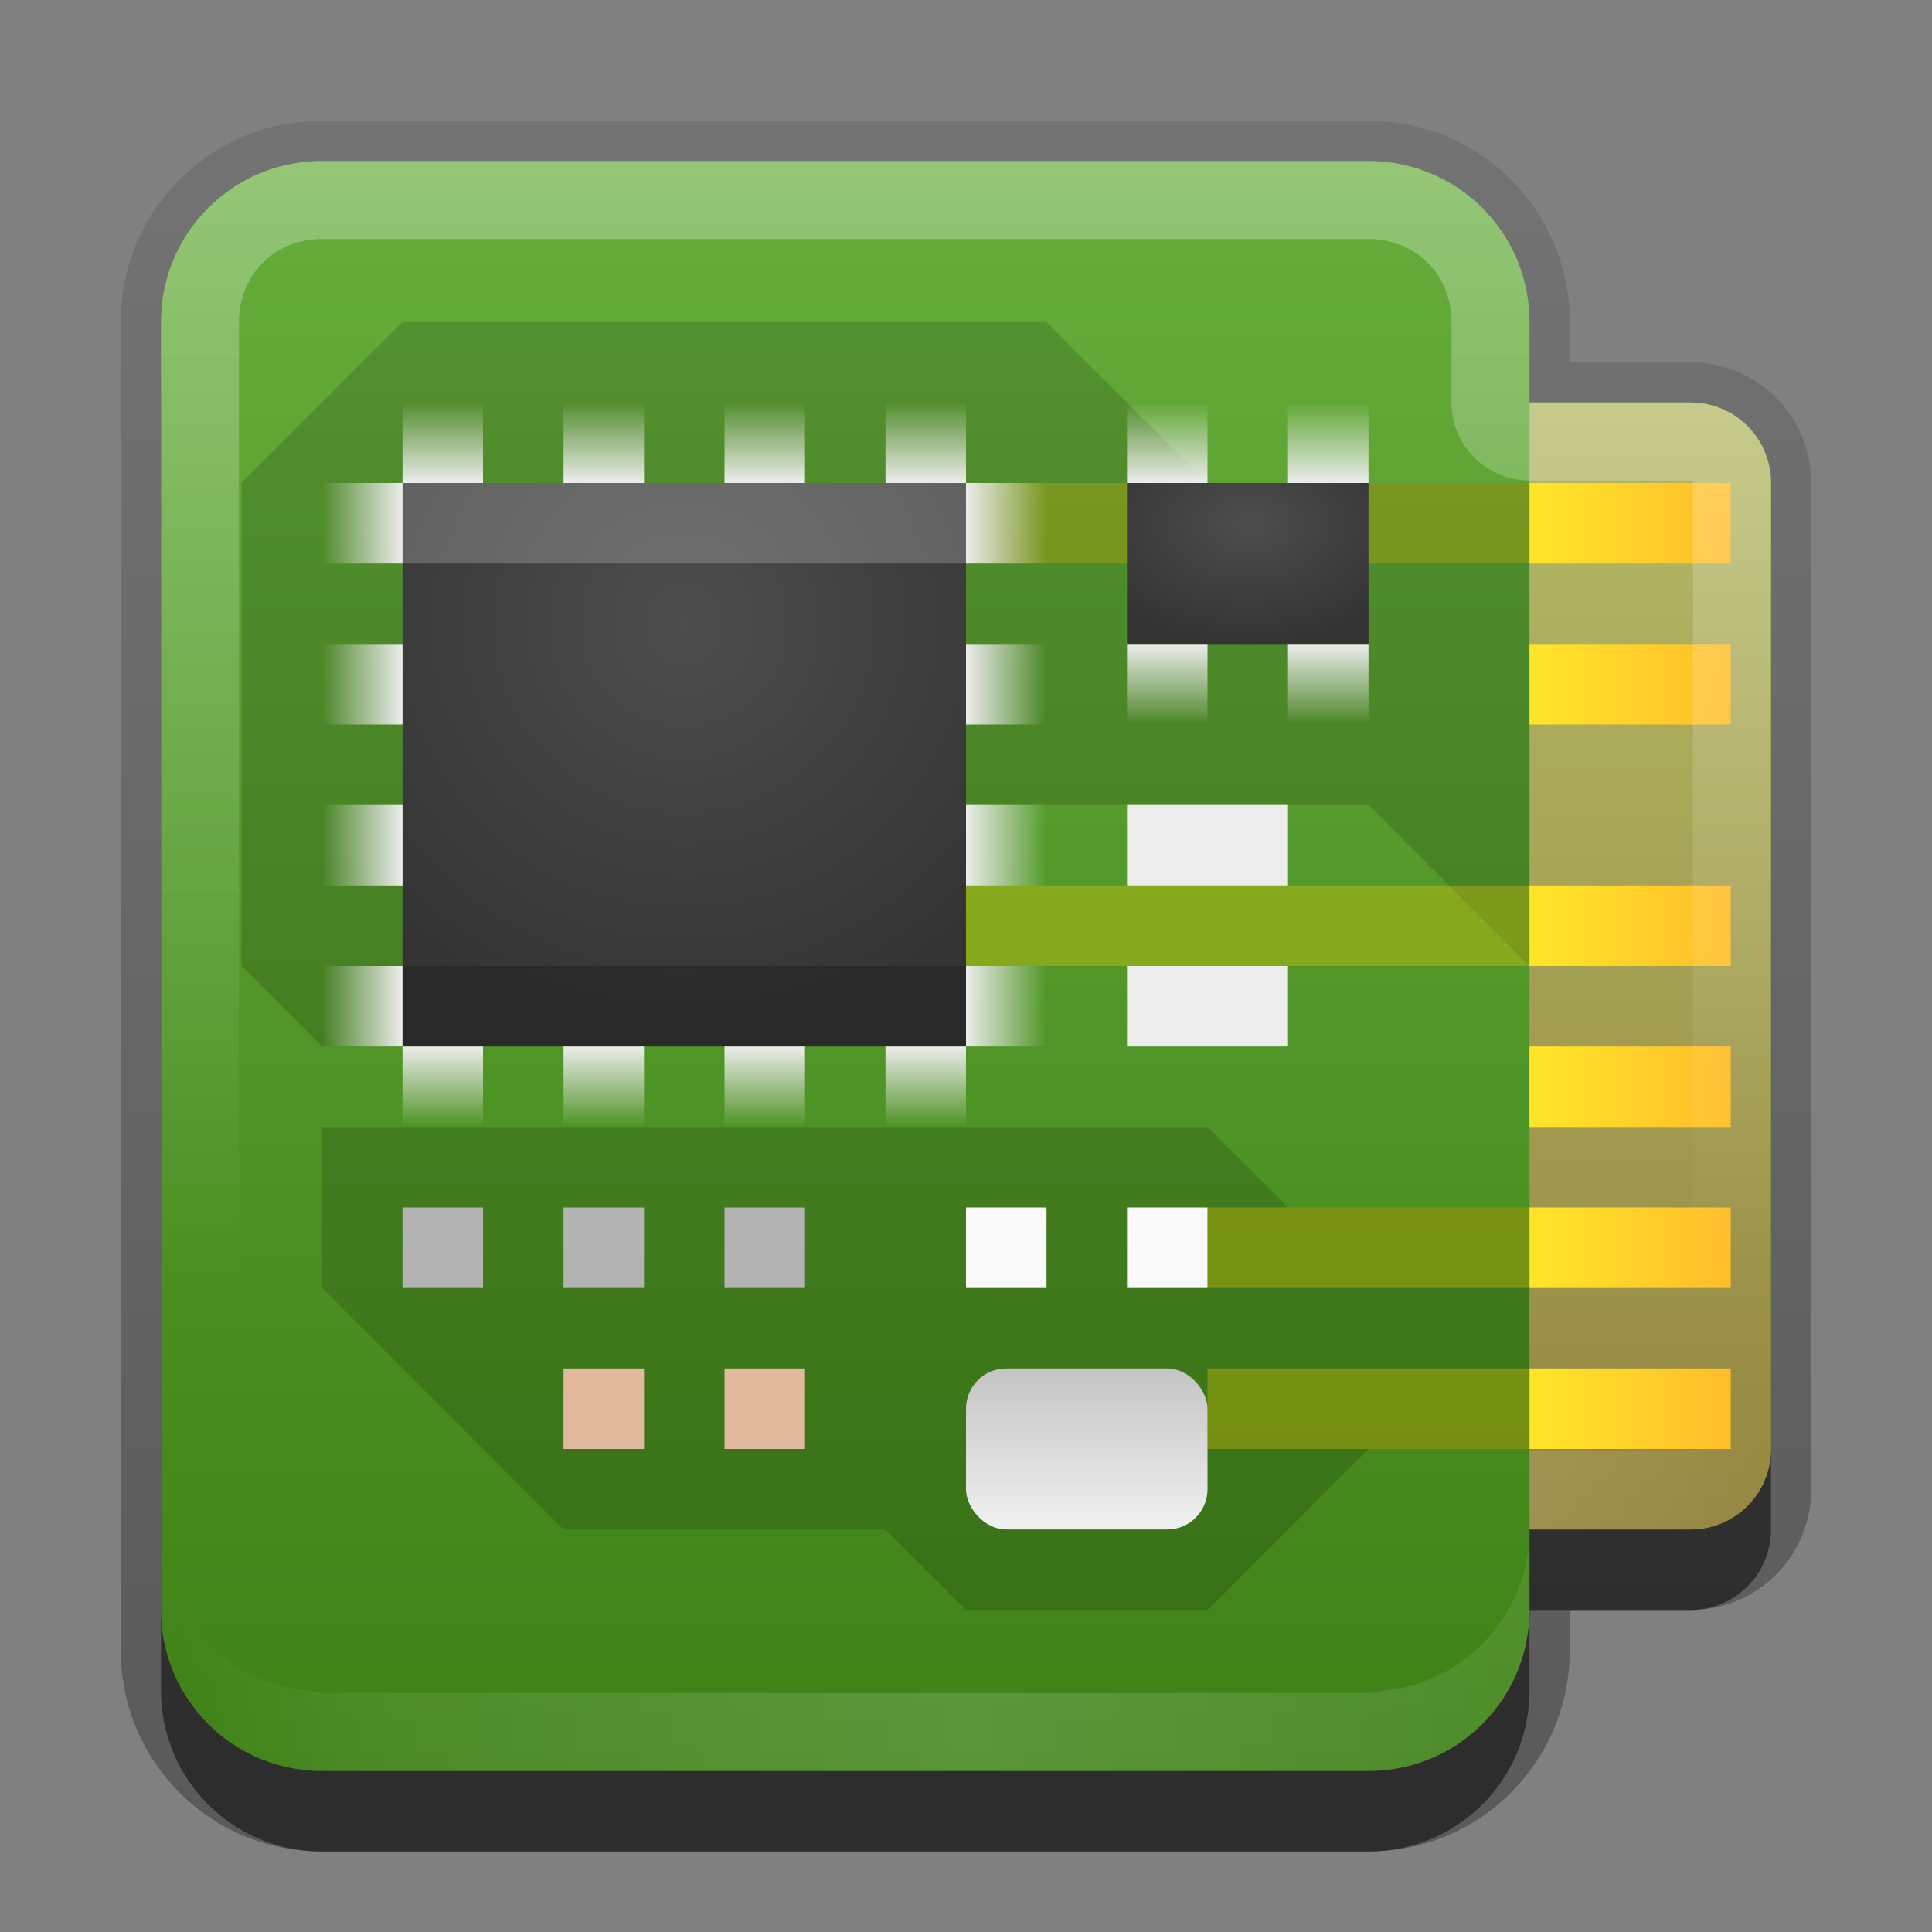 <?xml version="1.0" encoding="UTF-8" standalone="no"?>
<!-- Created with Inkscape (http://www.inkscape.org/) -->

<svg
   xmlns:dc="http://purl.org/dc/elements/1.1/"
   xmlns:cc="http://creativecommons.org/ns#"
   xmlns:rdf="http://www.w3.org/1999/02/22-rdf-syntax-ns#"
   xmlns:svg="http://www.w3.org/2000/svg"
   xmlns="http://www.w3.org/2000/svg"
   xmlns:xlink="http://www.w3.org/1999/xlink"
   xmlns:sodipodi="http://sodipodi.sourceforge.net/DTD/sodipodi-0.dtd"
   xmlns:inkscape="http://www.inkscape.org/namespaces/inkscape"
   width="24"
   height="24"
   id="svg2"
   sodipodi:version="0.32"
   inkscape:version="0.48.0 r9654"
   version="1.0"
   sodipodi:docname="jockey.svg"
   inkscape:output_extension="org.inkscape.output.svg.inkscape"
   style="display:inline">
  <rect width="100%" height="100%" fill="#808080" stroke="none"/>
  <defs
     id="defs4">
    <linearGradient
       inkscape:collect="always"
       id="linearGradient3872">
      <stop
         style="stop-color:#ececec;stop-opacity:1;"
         offset="0"
         id="stop3874" />
      <stop
         style="stop-color:#ececec;stop-opacity:0;"
         offset="1"
         id="stop3876" />
    </linearGradient>
    <linearGradient
       inkscape:collect="always"
       id="linearGradient3327">
      <stop
         style="stop-color:#000000;stop-opacity:1;"
         offset="0"
         id="stop3330" />
      <stop
         style="stop-color:#000000;stop-opacity:0;"
         offset="1"
         id="stop3333" />
    </linearGradient>
    <linearGradient
       inkscape:collect="always"
       xlink:href="#ButtonColor"
       id="linearGradient3181"
       x1="-3.061"
       y1="27.258"
       x2="-3.061"
       y2="7.254"
       gradientUnits="userSpaceOnUse"
       gradientTransform="translate(42.119,-7.258)" />
    <inkscape:perspective
       sodipodi:type="inkscape:persp3d"
       inkscape:vp_x="0 : 11 : 1"
       inkscape:vp_y="0 : 1000 : 0"
       inkscape:vp_z="22 : 11 : 1"
       inkscape:persp3d-origin="11 : 7.3333333 : 1"
       id="perspective2531" />
    <linearGradient
       id="ButtonShadow"
       gradientTransform="scale(0.988,1.012)"
       x1="9.355"
       y1="21.743"
       x2="9.355"
       y2="0.494"
       gradientUnits="userSpaceOnUse">
      <stop
         id="stop3277"
         offset="0"
         style="stop-color:#000000;stop-opacity:0.706;" />
      <stop
         id="stop3279"
         offset="1"
         style="stop-color:#000000;stop-opacity:0.157;" />
    </linearGradient>
    <linearGradient
       inkscape:collect="always"
       id="linearGradient3232">
      <stop
         style="stop-color:#000000;stop-opacity:1;"
         offset="0"
         id="stop3234" />
      <stop
         style="stop-color:#000000;stop-opacity:0;"
         offset="1"
         id="stop3236" />
    </linearGradient>
    <linearGradient
       gradientUnits="userSpaceOnUse"
       y2="-6"
       x2="11"
       y1="14.806"
       x1="11"
       id="linearGradient3221"
       xlink:href="#linearGradient3232"
       inkscape:collect="always" />
    <linearGradient
       id="ButtonColor"
       x1="10.32"
       y1="21"
       x2="10.32"
       y2="0.999"
       gradientUnits="userSpaceOnUse">
      <stop
         style="stop-color:#29669f;stop-opacity:1;"
         offset="0"
         id="stop3189" />
      <stop
         style="stop-color:#88b6e0;stop-opacity:1;"
         offset="1"
         id="stop3191" />
    </linearGradient>
    <linearGradient
       inkscape:collect="always"
       xlink:href="#ButtonShadow"
       id="linearGradient38042"
       gradientUnits="userSpaceOnUse"
       gradientTransform="scale(0.988,1.012)"
       x1="9.355"
       y1="21.743"
       x2="9.355"
       y2="0.494" />
    <filter
       inkscape:collect="always"
       id="filter3194"
       x="-0.18"
       width="1.36"
       y="-0.18"
       height="1.36"
       color-interpolation-filters="sRGB">
      <feGaussianBlur
         inkscape:collect="always"
         stdDeviation="1.2"
         id="feGaussianBlur3196" />
    </filter>
    <clipPath
       clipPathUnits="userSpaceOnUse"
       id="clipPath2849">
      <rect
         ry="2"
         rx="2"
         y="1"
         x="1"
         height="20"
         width="20"
         id="rect2851"
         style="fill:#ffffff;fill-opacity:1;fill-rule:evenodd;stroke:none;display:inline" />
    </clipPath>
    <inkscape:perspective
       id="perspective4772"
       inkscape:persp3d-origin="0.5 : 0.33333333 : 1"
       inkscape:vp_z="1 : 0.5 : 1"
       inkscape:vp_y="0 : 1000 : 0"
       inkscape:vp_x="0 : 0.5 : 1"
       sodipodi:type="inkscape:persp3d" />
    <linearGradient
       inkscape:collect="always"
       xlink:href="#linearGradient3875"
       id="linearGradient3617"
       gradientUnits="userSpaceOnUse"
       x1="48"
       y1="90"
       x2="48"
       y2="5.988" />
    <linearGradient
       id="linearGradient3875">
      <stop
         id="stop3877"
         offset="0"
         style="stop-color:#3e8116;stop-opacity:1;" />
      <stop
         id="stop3879"
         offset="1"
         style="stop-color:#66ae3b;stop-opacity:1;" />
    </linearGradient>
    <inkscape:perspective
       id="perspective4791"
       inkscape:persp3d-origin="0.5 : 0.33333333 : 1"
       inkscape:vp_z="1 : 0.5 : 1"
       inkscape:vp_y="0 : 1000 : 0"
       inkscape:vp_x="0 : 0.5 : 1"
       sodipodi:type="inkscape:persp3d" />
    <linearGradient
       inkscape:collect="always"
       xlink:href="#linearGradient3869"
       id="linearGradient3767"
       gradientUnits="userSpaceOnUse"
       gradientTransform="translate(12,12)"
       x1="48"
       y1="90"
       x2="48"
       y2="5.988" />
    <linearGradient
       id="linearGradient3869">
      <stop
         style="stop-color:#958741;stop-opacity:1;"
         offset="0"
         id="stop3871" />
      <stop
         style="stop-color:#b4ba66;stop-opacity:1;"
         offset="1"
         id="stop3873" />
    </linearGradient>
    <linearGradient
       inkscape:collect="always"
       xlink:href="#linearGradient3875"
       id="linearGradient3672"
       x1="10"
       y1="22"
       x2="10"
       y2="1.975"
       gradientUnits="userSpaceOnUse" />
    <linearGradient
       inkscape:collect="always"
       xlink:href="#linearGradient3869"
       id="linearGradient3686"
       x1="20"
       y1="17"
       x2="20"
       y2="3"
       gradientUnits="userSpaceOnUse" />
    <linearGradient
       inkscape:collect="always"
       xlink:href="#linearGradient3327"
       id="linearGradient3733"
       x1="10"
       y1="23"
       x2="10"
       y2="-9.016"
       gradientUnits="userSpaceOnUse" />
    <inkscape:perspective
       id="perspective4810"
       inkscape:persp3d-origin="0.5 : 0.33333333 : 1"
       inkscape:vp_z="1 : 0.5 : 1"
       inkscape:vp_y="0 : 1000 : 0"
       inkscape:vp_x="0 : 0.5 : 1"
       sodipodi:type="inkscape:persp3d" />
    <linearGradient
       inkscape:collect="always"
       xlink:href="#linearGradient3809"
       id="linearGradient3843"
       gradientUnits="userSpaceOnUse"
       gradientTransform="matrix(1,0,0,0.5,-166,9)"
       x1="78"
       y1="72"
       x2="88"
       y2="72" />
    <linearGradient
       id="linearGradient3809">
      <stop
         style="stop-color:#ffbd2a;stop-opacity:1;"
         offset="0"
         id="stop3811" />
      <stop
         style="stop-color:#ffe62a;stop-opacity:1;"
         offset="1"
         id="stop3813" />
    </linearGradient>
    <linearGradient
       y2="72"
       x2="88"
       y1="72"
       x1="78"
       gradientTransform="matrix(0.25,0,0,0.25,-41,-2.5)"
       gradientUnits="userSpaceOnUse"
       id="linearGradient4819"
       xlink:href="#linearGradient3809"
       inkscape:collect="always" />
    <linearGradient
       inkscape:collect="always"
       xlink:href="#linearGradient3809"
       id="linearGradient3756"
       gradientUnits="userSpaceOnUse"
       gradientTransform="matrix(0.25,0,0,0.25,-41,-4.5)"
       x1="78"
       y1="72"
       x2="88"
       y2="72" />
    <linearGradient
       inkscape:collect="always"
       xlink:href="#linearGradient3809"
       id="linearGradient3760"
       gradientUnits="userSpaceOnUse"
       gradientTransform="matrix(0.25,0,0,0.25,-41,-6.5)"
       x1="78"
       y1="72"
       x2="88"
       y2="72" />
    <linearGradient
       inkscape:collect="always"
       xlink:href="#linearGradient3809"
       id="linearGradient3764"
       gradientUnits="userSpaceOnUse"
       gradientTransform="matrix(0.25,0,0,0.25,-41,-8.5)"
       x1="78"
       y1="72"
       x2="88"
       y2="72" />
    <linearGradient
       inkscape:collect="always"
       xlink:href="#linearGradient3809"
       id="linearGradient3768"
       gradientUnits="userSpaceOnUse"
       gradientTransform="matrix(0.25,0,0,0.25,-41,-11.5)"
       x1="78"
       y1="72"
       x2="88"
       y2="72" />
    <linearGradient
       inkscape:collect="always"
       xlink:href="#linearGradient3809"
       id="linearGradient3772"
       gradientUnits="userSpaceOnUse"
       gradientTransform="matrix(0.25,0,0,0.25,-41,-13.5)"
       x1="78"
       y1="72"
       x2="88"
       y2="72" />
    <inkscape:perspective
       id="perspective4829"
       inkscape:persp3d-origin="0.5 : 0.33333333 : 1"
       inkscape:vp_z="1 : 0.5 : 1"
       inkscape:vp_y="0 : 1000 : 0"
       inkscape:vp_x="0 : 0.5 : 1"
       sodipodi:type="inkscape:persp3d" />
    <radialGradient
       inkscape:collect="always"
       xlink:href="#linearGradient3971"
       id="radialGradient3977"
       cx="32"
       cy="32"
       fx="32"
       fy="32"
       r="16"
       gradientUnits="userSpaceOnUse"
       gradientTransform="matrix(1.5,0,0,1.5,-16,-16)" />
    <linearGradient
       id="linearGradient3971">
      <stop
         style="stop-color:#4d4d4d;stop-opacity:1;"
         offset="0"
         id="stop3973" />
      <stop
         style="stop-color:#333333;stop-opacity:1;"
         offset="1"
         id="stop3975" />
    </linearGradient>
    <radialGradient
       inkscape:collect="always"
       xlink:href="#linearGradient3971"
       id="radialGradient3848"
       gradientUnits="userSpaceOnUse"
       gradientTransform="matrix(0.328,0,0,0.328,-2,-4.75)"
       cx="32"
       cy="32"
       fx="32"
       fy="32"
       r="16" />
    <radialGradient
       inkscape:collect="always"
       xlink:href="#linearGradient3971"
       id="radialGradient3870"
       gradientUnits="userSpaceOnUse"
       gradientTransform="matrix(0.141,0,0,0.094,11,1.5)"
       cx="32"
       cy="32"
       fx="32"
       fy="32"
       r="16" />
    <linearGradient
       inkscape:collect="always"
       xlink:href="#linearGradient3872"
       id="linearGradient3878"
       x1="4"
       y1="4.5"
       x2="5"
       y2="4.5"
       gradientUnits="userSpaceOnUse"
       gradientTransform="translate(-9,0)" />
    <linearGradient
       inkscape:collect="always"
       xlink:href="#linearGradient3872"
       id="linearGradient3882"
       gradientUnits="userSpaceOnUse"
       gradientTransform="translate(-9,2)"
       x1="4"
       y1="4.5"
       x2="5"
       y2="4.5" />
    <linearGradient
       inkscape:collect="always"
       xlink:href="#linearGradient3872"
       id="linearGradient3886"
       gradientUnits="userSpaceOnUse"
       gradientTransform="translate(-9,4)"
       x1="4"
       y1="4.5"
       x2="5"
       y2="4.5" />
    <linearGradient
       inkscape:collect="always"
       xlink:href="#linearGradient3872"
       id="linearGradient3890"
       gradientUnits="userSpaceOnUse"
       gradientTransform="translate(-9,6)"
       x1="4"
       y1="4.5"
       x2="5"
       y2="4.5" />
    <linearGradient
       inkscape:collect="always"
       xlink:href="#linearGradient3872"
       id="linearGradient3908"
       gradientUnits="userSpaceOnUse"
       gradientTransform="translate(-9,0)"
       x1="4"
       y1="4.5"
       x2="5"
       y2="4.5" />
    <linearGradient
       inkscape:collect="always"
       xlink:href="#linearGradient3872"
       id="linearGradient3910"
       gradientUnits="userSpaceOnUse"
       gradientTransform="translate(-9,2)"
       x1="4"
       y1="4.5"
       x2="5"
       y2="4.5" />
    <linearGradient
       inkscape:collect="always"
       xlink:href="#linearGradient3872"
       id="linearGradient3912"
       gradientUnits="userSpaceOnUse"
       gradientTransform="translate(-9,4)"
       x1="4"
       y1="4.5"
       x2="5"
       y2="4.5" />
    <linearGradient
       inkscape:collect="always"
       xlink:href="#linearGradient3872"
       id="linearGradient3914"
       gradientUnits="userSpaceOnUse"
       gradientTransform="translate(-9,6)"
       x1="4"
       y1="4.5"
       x2="5"
       y2="4.5" />
    <linearGradient
       inkscape:collect="always"
       xlink:href="#linearGradient3872"
       id="linearGradient3926"
       gradientUnits="userSpaceOnUse"
       gradientTransform="translate(-9,0)"
       x1="4"
       y1="4.5"
       x2="5"
       y2="4.5" />
    <linearGradient
       inkscape:collect="always"
       xlink:href="#linearGradient3872"
       id="linearGradient3928"
       gradientUnits="userSpaceOnUse"
       gradientTransform="translate(-9,2)"
       x1="4"
       y1="4.5"
       x2="5"
       y2="4.5" />
    <linearGradient
       inkscape:collect="always"
       xlink:href="#linearGradient3872"
       id="linearGradient3930"
       gradientUnits="userSpaceOnUse"
       gradientTransform="translate(-9,4)"
       x1="4"
       y1="4.5"
       x2="5"
       y2="4.5" />
    <linearGradient
       inkscape:collect="always"
       xlink:href="#linearGradient3872"
       id="linearGradient3932"
       gradientUnits="userSpaceOnUse"
       gradientTransform="translate(-9,6)"
       x1="4"
       y1="4.5"
       x2="5"
       y2="4.5" />
    <linearGradient
       inkscape:collect="always"
       xlink:href="#linearGradient3872"
       id="linearGradient3944"
       gradientUnits="userSpaceOnUse"
       gradientTransform="translate(-9,0)"
       x1="4"
       y1="4.5"
       x2="5"
       y2="4.5" />
    <linearGradient
       inkscape:collect="always"
       xlink:href="#linearGradient3872"
       id="linearGradient3946"
       gradientUnits="userSpaceOnUse"
       gradientTransform="translate(-9,2)"
       x1="4"
       y1="4.5"
       x2="5"
       y2="4.5" />
    <linearGradient
       inkscape:collect="always"
       xlink:href="#linearGradient3872"
       id="linearGradient3948"
       gradientUnits="userSpaceOnUse"
       gradientTransform="translate(-9,4)"
       x1="4"
       y1="4.5"
       x2="5"
       y2="4.5" />
    <linearGradient
       inkscape:collect="always"
       xlink:href="#linearGradient3872"
       id="linearGradient3950"
       gradientUnits="userSpaceOnUse"
       gradientTransform="translate(-9,6)"
       x1="4"
       y1="4.5"
       x2="5"
       y2="4.5" />
    <linearGradient
       inkscape:collect="always"
       xlink:href="#linearGradient3872"
       id="linearGradient3978"
       gradientUnits="userSpaceOnUse"
       gradientTransform="translate(-8,12)"
       x1="4"
       y1="4.5"
       x2="5"
       y2="4.5" />
    <linearGradient
       inkscape:collect="always"
       xlink:href="#linearGradient3872"
       id="linearGradient3981"
       gradientUnits="userSpaceOnUse"
       gradientTransform="translate(-8,10)"
       x1="4"
       y1="4.5"
       x2="5"
       y2="4.5" />
    <linearGradient
       inkscape:collect="always"
       xlink:href="#linearGradient3872"
       id="linearGradient3987"
       gradientUnits="userSpaceOnUse"
       gradientTransform="translate(2,10)"
       x1="4"
       y1="4.5"
       x2="5"
       y2="4.5" />
    <linearGradient
       inkscape:collect="always"
       xlink:href="#linearGradient3872"
       id="linearGradient3989"
       gradientUnits="userSpaceOnUse"
       gradientTransform="translate(2,12)"
       x1="4"
       y1="4.5"
       x2="5"
       y2="4.5" />
    <inkscape:perspective
       id="perspective4848"
       inkscape:persp3d-origin="0.5 : 0.33333333 : 1"
       inkscape:vp_z="1 : 0.5 : 1"
       inkscape:vp_y="0 : 1000 : 0"
       inkscape:vp_x="0 : 0.5 : 1"
       sodipodi:type="inkscape:persp3d" />
    <linearGradient
       inkscape:collect="always"
       xlink:href="#linearGradient4549"
       id="linearGradient4555"
       x1="53.612"
       y1="75.079"
       x2="53.612"
       y2="80.929"
       gradientUnits="userSpaceOnUse" />
    <linearGradient
       id="linearGradient4549">
      <stop
         style="stop-color:#c4c4c4;stop-opacity:1;"
         offset="0"
         id="stop4551" />
      <stop
         style="stop-color:#f1f1f1;stop-opacity:1;"
         offset="1"
         id="stop4553" />
    </linearGradient>
    <linearGradient
       gradientTransform="translate(-37,-60)"
       y2="77.026"
       x2="53.09"
       y1="74.998"
       x1="53.09"
       gradientUnits="userSpaceOnUse"
       id="linearGradient4857"
       xlink:href="#linearGradient4549"
       inkscape:collect="always" />
    <inkscape:perspective
       id="perspective3126"
       inkscape:persp3d-origin="0.5 : 0.33333333 : 1"
       inkscape:vp_z="1 : 0.5 : 1"
       inkscape:vp_y="0 : 1000 : 0"
       inkscape:vp_x="0 : 0.5 : 1"
       sodipodi:type="inkscape:persp3d" />
    <linearGradient
       y2="72.786"
       x2="90.714"
       y1="72.786"
       x1="51.429"
       gradientUnits="userSpaceOnUse"
       id="linearGradient3226"
       xlink:href="#linearGradient3157-4"
       inkscape:collect="always" />
    <linearGradient
       id="linearGradient3157">
      <stop
         id="stop3159"
         offset="0"
         style="stop-color:#de6010;stop-opacity:1;" />
      <stop
         id="stop3161"
         offset="1"
         style="stop-color:#f3bd49;stop-opacity:1;" />
    </linearGradient>
    <inkscape:perspective
       id="perspective4440"
       inkscape:persp3d-origin="0.5 : 0.33333333 : 1"
       inkscape:vp_z="1 : 0.5 : 1"
       inkscape:vp_y="0 : 1000 : 0"
       inkscape:vp_x="0 : 0.5 : 1"
       sodipodi:type="inkscape:persp3d" />
    <linearGradient
       inkscape:collect="always"
       xlink:href="#linearGradient3157-4"
       id="linearGradient3844"
       x1="51.429"
       y1="72.786"
       x2="90.714"
       y2="72.786"
       gradientUnits="userSpaceOnUse" />
    <linearGradient
       id="linearGradient3157-4">
      <stop
         id="stop3159-4"
         offset="0"
         style="stop-color:#1066de;stop-opacity:1;" />
      <stop
         id="stop3161-6"
         offset="1"
         style="stop-color:#67a3f5;stop-opacity:1;" />
    </linearGradient>
    <linearGradient
       inkscape:collect="always"
       xlink:href="#linearGradient3823"
       id="linearGradient3955"
       x1="10.414"
       y1="2.073"
       x2="10.414"
       y2="15.841"
       gradientUnits="userSpaceOnUse" />
    <linearGradient
       id="linearGradient3823">
      <stop
         id="stop3825"
         offset="0"
         style="stop-color:#ffffff;stop-opacity:1;" />
      <stop
         id="stop3829"
         offset="1"
         style="stop-color:#ffffff;stop-opacity:0;" />
    </linearGradient>
    <linearGradient
       gradientTransform="translate(0,-2)"
       inkscape:collect="always"
       xlink:href="#linearGradient3831"
       id="linearGradient3972"
       x1="12.046"
       y1="22.047"
       x2="21.883"
       y2="22.047"
       gradientUnits="userSpaceOnUse"
       spreadMethod="reflect" />
    <linearGradient
       id="linearGradient3831">
      <stop
         style="stop-color:#ffffff;stop-opacity:1;"
         offset="0"
         id="stop3833" />
      <stop
         id="stop3821"
         offset="0.75"
         style="stop-color:#ffffff;stop-opacity:0.498;" />
      <stop
         style="stop-color:#ffffff;stop-opacity:0;"
         offset="1"
         id="stop3835" />
    </linearGradient>
    <linearGradient
       gradientTransform="translate(0,-2)"
       y2="15.841"
       x2="10.414"
       y1="2.073"
       x1="10.414"
       gradientUnits="userSpaceOnUse"
       id="linearGradient3179"
       xlink:href="#linearGradient3823"
       inkscape:collect="always" />
  </defs>
  <sodipodi:namedview
     id="base"
     pagecolor="#ffffff"
     bordercolor="#e7e7e7"
     borderopacity="1"
     inkscape:pageopacity="0.0"
     inkscape:pageshadow="2"
     inkscape:zoom="11.917801"
     inkscape:cx="-13.608132"
     inkscape:cy="9.2325868"
     inkscape:document-units="px"
     inkscape:current-layer="layer1"
     showgrid="true"
     inkscape:showpageshadow="false"
     showguides="false"
     inkscape:guide-bbox="true"
     inkscape:window-width="1920"
     inkscape:window-height="1026"
     inkscape:window-x="0"
     inkscape:window-y="25"
     inkscape:window-maximized="1"
     inkscape:snap-global="false">
    <sodipodi:guide
       orientation="1,0"
       position="0,112"
       id="guide2383" />
    <sodipodi:guide
       orientation="0,1"
       position="26.278,128"
       id="guide2385" />
    <sodipodi:guide
       orientation="1,0"
       position="128,54.082"
       id="guide2387" />
    <sodipodi:guide
       orientation="0,1"
       position="78.156,0"
       id="guide2389" />
    <sodipodi:guide
       orientation="0,1"
       position="60.864,64.085"
       id="guide2391" />
    <inkscape:grid
       type="xygrid"
       id="grid3672"
       visible="true"
       enabled="true"
       empspacing="8"
       snapvisiblegridlinesonly="true" />
  </sodipodi:namedview>
  <g
     inkscape:label="Button"
     inkscape:groupmode="layer"
     id="layer1"
     transform="translate(0,2)">
    <path
       style="opacity:0.3;color:#000000;fill:url(#linearGradient3733);fill-opacity:1;fill-rule:nonzero;stroke:none;stroke-width:1;marker:none;visibility:visible;display:inline;overflow:visible;enable-background:accumulate"
       d="M 4,1.5 C 2.615,1.5 1.5,2.615 1.5,4 l 0,16.5 C 1.5,21.885 2.615,23 4,23 l 13,0 c 1.385,0 2.5,-1.115 2.5,-2.5 l 0,-0.5 1.5,0 c 0.831,0 1.5,-0.669 1.5,-1.5 L 22.5,6 C 22.5,5.169 21.831,4.5 21,4.5 l -1.5,0 0,-0.5 C 19.5,2.615 18.385,1.5 17,1.5 l -13,0 z"
       transform="translate(0,-2)"
       id="rect3714"
       inkscape:connector-curvature="0" />
    <path
       id="path3710"
       d="M 4,1 C 2.892,1 2,1.892 2,3 l 0,16 c 0,1.108 0.892,2 2,2 l 13,0 c 1.108,0 2,-0.892 2,-2 l 0,-1 2,0 c 0.554,0 1,-0.446 1,-1 L 22,5 C 22,4.446 21.554,4 21,4 L 19,4 19,3 C 19,1.892 18.108,1 17,1 L 4,1 z"
       style="opacity:0.5;color:#000000;fill:#000000;fill-opacity:1;fill-rule:nonzero;stroke:none;stroke-width:1;marker:none;visibility:visible;display:inline;overflow:visible;enable-background:accumulate"
       inkscape:connector-curvature="0" />
    <rect
       style="fill:url(#linearGradient3181);fill-opacity:1;fill-rule:evenodd;stroke:none;display:inline"
       id="rect3173"
       width="20"
       height="20"
       x="32"
       y="0"
       rx="2"
       ry="2" />
    <path
       style="color:#000000;fill:url(#linearGradient3672);fill-opacity:1;fill-rule:nonzero;stroke:none;stroke-width:1;marker:none;visibility:visible;display:inline;overflow:visible;enable-background:accumulate"
       d="M 4,2 C 2.892,2 2,2.892 2,4 l 0,16 c 0,1.108 0.892,2 2,2 l 13,0 c 1.108,0 2,-0.892 2,-2 l 0,-1 2,0 c 0.554,0 1,-0.446 1,-1 L 22,6 C 22,5.446 21.554,5 21,5 L 19,5 19,4 C 19,2.892 18.108,2 17,2 L 4,2 z"
       transform="translate(0,-2)"
       id="rect3619"
       inkscape:connector-curvature="0" />
    <rect
       ry="2"
       rx="2"
       y="0"
       x="-28"
       height="20"
       width="17"
       id="rect3623"
       style="opacity:0.6;color:#000000;fill:#ff0000;fill-opacity:1;fill-rule:nonzero;stroke:none;stroke-width:1;marker:none;visibility:visible;display:inline;overflow:visible;enable-background:accumulate" />
    <rect
       style="opacity:0.6;color:#000000;fill:#ff0000;fill-opacity:1;fill-rule:nonzero;stroke:none;stroke-width:1;marker:none;visibility:visible;display:inline;overflow:visible;enable-background:accumulate"
       id="rect3625"
       width="17"
       height="14"
       x="-25"
       y="3"
       rx="1"
       ry="1" />
    <path
       style="color:#000000;fill:url(#linearGradient3686);fill-opacity:1;fill-rule:nonzero;stroke:none;stroke-width:1;marker:none;visibility:visible;display:inline;overflow:visible;enable-background:accumulate"
       d="m 19,3 0,14 2,0 c 0.554,0 1,-0.446 1,-1 L 22,4 C 22,3.446 21.554,3 21,3 l -2,0 z"
       id="rect3676"
       inkscape:connector-curvature="0" />
    <rect
       transform="scale(-1,1)"
       y="15"
       x="-21.5"
       height="1"
       width="2.5"
       id="rect3841"
       style="color:#000000;fill:url(#linearGradient4819);fill-opacity:1;fill-rule:nonzero;stroke:none;stroke-width:1;marker:none;visibility:visible;display:inline;overflow:visible;enable-background:accumulate" />
    <rect
       style="color:#000000;fill:url(#linearGradient3756);fill-opacity:1;fill-rule:nonzero;stroke:none;stroke-width:1;marker:none;visibility:visible;display:inline;overflow:visible;enable-background:accumulate"
       id="rect3754"
       width="2.5"
       height="1"
       x="-21.5"
       y="13"
       transform="scale(-1,1)" />
    <rect
       transform="scale(-1,1)"
       y="11"
       x="-21.5"
       height="1"
       width="2.5"
       id="rect3758"
       style="color:#000000;fill:url(#linearGradient3760);fill-opacity:1;fill-rule:nonzero;stroke:none;stroke-width:1;marker:none;visibility:visible;display:inline;overflow:visible;enable-background:accumulate" />
    <rect
       style="color:#000000;fill:url(#linearGradient3764);fill-opacity:1;fill-rule:nonzero;stroke:none;stroke-width:1;marker:none;visibility:visible;display:inline;overflow:visible;enable-background:accumulate"
       id="rect3762"
       width="2.5"
       height="1"
       x="-21.5"
       y="9"
       transform="scale(-1,1)" />
    <rect
       transform="scale(-1,1)"
       y="6"
       x="-21.5"
       height="1"
       width="2.5"
       id="rect3766"
       style="color:#000000;fill:url(#linearGradient3768);fill-opacity:1;fill-rule:nonzero;stroke:none;stroke-width:1;marker:none;visibility:visible;display:inline;overflow:visible;enable-background:accumulate" />
    <rect
       style="color:#000000;fill:url(#linearGradient3772);fill-opacity:1;fill-rule:nonzero;stroke:none;stroke-width:1;marker:none;visibility:visible;display:inline;overflow:visible;enable-background:accumulate"
       id="rect3770"
       width="2.5"
       height="1"
       x="-21.5"
       y="4"
       transform="scale(-1,1)" />
    <path
       inkscape:connector-curvature="0"
       style="opacity:0.3;color:#000000;fill:url(#linearGradient3179);fill-opacity:1;fill-rule:nonzero;stroke:none;stroke-width:1;marker:none;visibility:visible;display:inline;overflow:visible;enable-background:accumulate"
       d="M 4,0 C 2.892,0 2,0.892 2,2 l 0,16 c 0,1.108 0.892,2 2,2 l 13,0 c 1.108,0 2,-0.892 2,-2 l 0,-1 2,0 c 0.554,0 1,-0.446 1,-1 L 22,4 C 22,3.446 21.554,3 21,3 L 19,3 19,2 C 19,0.892 18.108,0 17,0 L 4,0 z m 0,0.969 13,0 c 0.588,0 1.031,0.443 1.031,1.031 l 0,1 A 0.969,0.969 0 0 0 19,3.969 l 2,0 c 0.034,0 0.031,-0.003 0.031,0.031 l 0,12 c 0,0.034 0.003,0.031 -0.031,0.031 l -2,0 A 0.969,0.969 0 0 0 18.031,17 l 0,1 c 0,0.588 -0.443,1.031 -1.031,1.031 l -13,0 C 3.412,19.031 2.969,18.588 2.969,18 l 0,-16 C 2.969,1.412 3.412,0.969 4,0.969 z"
       id="path3173" />
    <path
       style="opacity:0.15;color:#000000;fill:url(#linearGradient3972);fill-opacity:1;fill-rule:nonzero;stroke:none;stroke-width:1;marker:none;visibility:visible;display:inline;overflow:visible;enable-background:accumulate"
       d="m 22,15 c 0,0.543 -0.43,0.983 -0.969,1 -0.011,3.4e-4 -0.02,0 -0.031,0 -0.004,0.004 0.017,0.031 0,0.031 l -2,0 0,0.969 2,0 c 0.554,0 1,-0.446 1,-1 z m -3,2 c 0,1.044 -0.793,1.906 -1.812,2 -0.063,0.011 -0.121,0.031 -0.188,0.031 l -13,0 C 3.933,19.031 3.875,19.011 3.812,19 2.793,18.906 2,18.044 2,17 l 0,1 c 0,1.108 0.892,2 2,2 l 13,0 c 1.108,0 2,-0.892 2,-2 z"
       id="path3957"
       inkscape:connector-curvature="0"
       sodipodi:nodetypes="cccsccsscccssccssssc" />
  </g>
  <g
     inkscape:groupmode="layer"
     id="layer2"
     inkscape:label="Highlight"
     transform="translate(0,2)"
     sodipodi:insensitive="true"
     style="display:none">
    <rect
       style="opacity:0.15;fill:#ffffff;fill-opacity:1;fill-rule:nonzero;stroke:none;display:inline;filter:url(#filter3194)"
       id="rect2410"
       width="16"
       height="16"
       x="3"
       y="3"
       rx="2"
       ry="2"
       clip-path="url(#clipPath2849)"
       transform="translate(1,-1)" />
  </g>
  <g
     inkscape:groupmode="layer"
     id="layer3"
     inkscape:label="Components"
     transform="translate(0,2)"
     style="display:inline"
     sodipodi:insensitive="true">
    <rect
       style="opacity:0.3;color:#000000;fill:#ffcc00;fill-opacity:1;fill-rule:nonzero;stroke:none;stroke-width:1;marker:none;visibility:visible;display:inline;overflow:visible;enable-background:accumulate"
       id="rect4089"
       width="7"
       height="1"
       x="12"
       y="4" />
    <path
       style="opacity:0.15;fill:#000000;stroke:none"
       d="m 3,12 0,-6 2,-2 8,0 2,2 4,0 0,6 -2,-2 -10,0 -2,3 -1,0 -1,-1 z"
       id="path4041"
       transform="translate(0,-2)"
       inkscape:connector-curvature="0" />
    <path
       style="opacity:0.15;fill:#000000;stroke:none"
       d="m 4,16 3,3 4,0 1,1 3,0 2,-2 2,0 0,-3 -3,0 -1,-1 -11,0 0,2 z"
       id="path4039"
       transform="translate(0,-2)"
       inkscape:connector-curvature="0" />
    <rect
       style="color:#000000;fill:url(#radialGradient3848);fill-opacity:1;fill-rule:nonzero;stroke:none;stroke-width:1;marker:none;visibility:visible;display:inline;overflow:visible;enable-background:accumulate"
       id="rect3882"
       width="7"
       height="7"
       x="5"
       y="4" />
    <rect
       y="4"
       x="14"
       height="2"
       width="3"
       id="rect3814"
       style="color:#000000;fill:url(#radialGradient3870);fill-opacity:1;fill-rule:nonzero;stroke:none;stroke-width:1;marker:none;visibility:visible;display:inline;overflow:visible;enable-background:accumulate" />
    <g
       id="g3892">
      <rect
         transform="scale(-1,1)"
         style="color:#000000;fill:url(#linearGradient3878);fill-opacity:1;fill-rule:nonzero;stroke:none;stroke-width:1;marker:none;visibility:visible;display:inline;overflow:visible;enable-background:accumulate"
         id="rect3868"
         width="1"
         height="1"
         x="-5"
         y="4" />
      <rect
         y="6"
         x="-5"
         height="1"
         width="1"
         id="rect3880"
         style="color:#000000;fill:url(#linearGradient3882);fill-opacity:1;fill-rule:nonzero;stroke:none;stroke-width:1;marker:none;visibility:visible;display:inline;overflow:visible;enable-background:accumulate"
         transform="scale(-1,1)" />
      <rect
         transform="scale(-1,1)"
         style="color:#000000;fill:url(#linearGradient3886);fill-opacity:1;fill-rule:nonzero;stroke:none;stroke-width:1;marker:none;visibility:visible;display:inline;overflow:visible;enable-background:accumulate"
         id="rect3884"
         width="1"
         height="1"
         x="-5"
         y="8" />
      <rect
         y="10"
         x="-5"
         height="1"
         width="1"
         id="rect3888"
         style="color:#000000;fill:url(#linearGradient3890);fill-opacity:1;fill-rule:nonzero;stroke:none;stroke-width:1;marker:none;visibility:visible;display:inline;overflow:visible;enable-background:accumulate"
         transform="scale(-1,1)" />
    </g>
    <g
       id="g3898"
       transform="matrix(-1,0,0,1,17,0)">
      <rect
         y="4"
         x="-5"
         height="1"
         width="1"
         id="rect3900"
         style="color:#000000;fill:url(#linearGradient3908);fill-opacity:1;fill-rule:nonzero;stroke:none;stroke-width:1;marker:none;visibility:visible;display:inline;overflow:visible;enable-background:accumulate"
         transform="scale(-1,1)" />
      <rect
         transform="scale(-1,1)"
         style="color:#000000;fill:url(#linearGradient3910);fill-opacity:1;fill-rule:nonzero;stroke:none;stroke-width:1;marker:none;visibility:visible;display:inline;overflow:visible;enable-background:accumulate"
         id="rect3902"
         width="1"
         height="1"
         x="-5"
         y="6" />
      <rect
         y="8"
         x="-5"
         height="1"
         width="1"
         id="rect3904"
         style="color:#000000;fill:url(#linearGradient3912);fill-opacity:1;fill-rule:nonzero;stroke:none;stroke-width:1;marker:none;visibility:visible;display:inline;overflow:visible;enable-background:accumulate"
         transform="scale(-1,1)" />
      <rect
         transform="scale(-1,1)"
         style="color:#000000;fill:url(#linearGradient3914);fill-opacity:1;fill-rule:nonzero;stroke:none;stroke-width:1;marker:none;visibility:visible;display:inline;overflow:visible;enable-background:accumulate"
         id="rect3906"
         width="1"
         height="1"
         x="-5"
         y="10" />
    </g>
    <g
       transform="matrix(0,1,1,0,1,-1)"
       id="g3916">
      <rect
         transform="scale(-1,1)"
         style="color:#000000;fill:url(#linearGradient3926);fill-opacity:1;fill-rule:nonzero;stroke:none;stroke-width:1;marker:none;visibility:visible;display:inline;overflow:visible;enable-background:accumulate"
         id="rect3918"
         width="1"
         height="1"
         x="-5"
         y="4" />
      <rect
         y="6"
         x="-5"
         height="1"
         width="1"
         id="rect3920"
         style="color:#000000;fill:url(#linearGradient3928);fill-opacity:1;fill-rule:nonzero;stroke:none;stroke-width:1;marker:none;visibility:visible;display:inline;overflow:visible;enable-background:accumulate"
         transform="scale(-1,1)" />
      <rect
         transform="scale(-1,1)"
         style="color:#000000;fill:url(#linearGradient3930);fill-opacity:1;fill-rule:nonzero;stroke:none;stroke-width:1;marker:none;visibility:visible;display:inline;overflow:visible;enable-background:accumulate"
         id="rect3922"
         width="1"
         height="1"
         x="-5"
         y="8" />
      <rect
         y="10"
         x="-5"
         height="1"
         width="1"
         id="rect3924"
         style="color:#000000;fill:url(#linearGradient3932);fill-opacity:1;fill-rule:nonzero;stroke:none;stroke-width:1;marker:none;visibility:visible;display:inline;overflow:visible;enable-background:accumulate"
         transform="scale(-1,1)" />
    </g>
    <g
       id="g3934"
       transform="matrix(0,-1,1,0,1,16)">
      <rect
         y="4"
         x="-5"
         height="1"
         width="1"
         id="rect3936"
         style="color:#000000;fill:url(#linearGradient3944);fill-opacity:1;fill-rule:nonzero;stroke:none;stroke-width:1;marker:none;visibility:visible;display:inline;overflow:visible;enable-background:accumulate"
         transform="scale(-1,1)" />
      <rect
         transform="scale(-1,1)"
         style="color:#000000;fill:url(#linearGradient3946);fill-opacity:1;fill-rule:nonzero;stroke:none;stroke-width:1;marker:none;visibility:visible;display:inline;overflow:visible;enable-background:accumulate"
         id="rect3938"
         width="1"
         height="1"
         x="-5"
         y="6" />
      <rect
         y="8"
         x="-5"
         height="1"
         width="1"
         id="rect3940"
         style="color:#000000;fill:url(#linearGradient3948);fill-opacity:1;fill-rule:nonzero;stroke:none;stroke-width:1;marker:none;visibility:visible;display:inline;overflow:visible;enable-background:accumulate"
         transform="scale(-1,1)" />
      <rect
         transform="scale(-1,1)"
         style="color:#000000;fill:url(#linearGradient3950);fill-opacity:1;fill-rule:nonzero;stroke:none;stroke-width:1;marker:none;visibility:visible;display:inline;overflow:visible;enable-background:accumulate"
         id="rect3942"
         width="1"
         height="1"
         x="-5"
         y="10" />
    </g>
    <rect
       transform="matrix(0,-1,1,0,0,0)"
       style="color:#000000;fill:url(#linearGradient3981);fill-opacity:1;fill-rule:nonzero;stroke:none;stroke-width:1;marker:none;visibility:visible;display:inline;overflow:visible;enable-background:accumulate"
       id="rect3954"
       width="1"
       height="1"
       x="-4"
       y="14" />
    <rect
       y="16"
       x="-4"
       height="1"
       width="1"
       id="rect3956"
       style="color:#000000;fill:url(#linearGradient3978);fill-opacity:1;fill-rule:nonzero;stroke:none;stroke-width:1;marker:none;visibility:visible;display:inline;overflow:visible;enable-background:accumulate"
       transform="matrix(0,-1,1,0,0,0)" />
    <rect
       y="14"
       x="6"
       height="1"
       width="1"
       id="rect3983"
       style="color:#000000;fill:url(#linearGradient3987);fill-opacity:1;fill-rule:nonzero;stroke:none;stroke-width:1;marker:none;visibility:visible;display:inline;overflow:visible;enable-background:accumulate"
       transform="matrix(0,1,1,0,0,0)" />
    <rect
       transform="matrix(0,1,1,0,0,0)"
       style="color:#000000;fill:url(#linearGradient3989);fill-opacity:1;fill-rule:nonzero;stroke:none;stroke-width:1;marker:none;visibility:visible;display:inline;overflow:visible;enable-background:accumulate"
       id="rect3985"
       width="1"
       height="1"
       x="6"
       y="16" />
    <rect
       style="color:#000000;fill:#ececec;fill-opacity:1;fill-rule:nonzero;stroke:none;stroke-width:1;marker:none;visibility:visible;display:inline;overflow:visible;enable-background:accumulate"
       id="rect3991"
       width="2"
       height="1"
       x="14"
       y="8" />
    <rect
       y="10"
       x="14"
       height="1"
       width="2"
       id="rect3993"
       style="color:#000000;fill:#ececec;fill-opacity:1;fill-rule:nonzero;stroke:none;stroke-width:1;marker:none;visibility:visible;display:inline;overflow:visible;enable-background:accumulate" />
    <rect
       style="color:#000000;fill:#b3b3b3;fill-opacity:1;fill-rule:nonzero;stroke:none;stroke-width:1;marker:none;visibility:visible;display:inline;overflow:visible;enable-background:accumulate"
       id="rect3995"
       width="1"
       height="1"
       x="5"
       y="13" />
    <rect
       y="13"
       x="7"
       height="1"
       width="1"
       id="rect3997"
       style="color:#000000;fill:#b3b3b3;fill-opacity:1;fill-rule:nonzero;stroke:none;stroke-width:1;marker:none;visibility:visible;display:inline;overflow:visible;enable-background:accumulate" />
    <rect
       style="color:#000000;fill:#b3b3b3;fill-opacity:1;fill-rule:nonzero;stroke:none;stroke-width:1;marker:none;visibility:visible;display:inline;overflow:visible;enable-background:accumulate"
       id="rect3999"
       width="1"
       height="1"
       x="9"
       y="13" />
    <rect
       y="13"
       x="12"
       height="1"
       width="1"
       id="rect4001"
       style="color:#000000;fill:#f9f9f9;fill-opacity:1;fill-rule:nonzero;stroke:none;stroke-width:1;marker:none;visibility:visible;display:inline;overflow:visible;enable-background:accumulate" />
    <rect
       style="color:#000000;fill:#f9f9f9;fill-opacity:1;fill-rule:nonzero;stroke:none;stroke-width:1;marker:none;visibility:visible;display:inline;overflow:visible;enable-background:accumulate"
       id="rect4003"
       width="1"
       height="1"
       x="14"
       y="13" />
    <rect
       style="color:#000000;fill:#e1ba9e;fill-opacity:1;fill-rule:nonzero;stroke:none;stroke-width:1;marker:none;visibility:visible;display:inline;overflow:visible;enable-background:accumulate"
       id="rect4005"
       width="1"
       height="1"
       x="7"
       y="15" />
    <rect
       y="15"
       x="9"
       height="1"
       width="1"
       id="rect4007"
       style="color:#000000;fill:#e1ba9e;fill-opacity:1;fill-rule:nonzero;stroke:none;stroke-width:1;marker:none;visibility:visible;display:inline;overflow:visible;enable-background:accumulate" />
    <rect
       y="15"
       x="12"
       height="2"
       width="3"
       id="rect3924-4"
       style="color:#000000;fill:url(#linearGradient4857);fill-opacity:1;fill-rule:nonzero;stroke:none;stroke-width:1;marker:none;visibility:visible;display:inline;overflow:visible;enable-background:accumulate"
       rx="0.5"
       ry="0.5" />
    <path
       style="opacity:0.2;color:#000000;fill:#ffffff;fill-opacity:1;fill-rule:nonzero;stroke:none;stroke-width:1;marker:none;visibility:visible;display:inline;overflow:visible;enable-background:accumulate"
       d="M 5,6 5,7 12,7 12,6 5,6 z"
       transform="translate(0,-2)"
       id="rect4028"
       inkscape:connector-curvature="0" />
    <path
       id="path4037"
       d="m 5,10 0,1 7,0 0,-1 -7,0 z"
       style="opacity:0.2;color:#000000;fill:#000000;fill-opacity:1;fill-rule:nonzero;stroke:none;stroke-width:1;marker:none;visibility:visible;display:inline;overflow:visible;enable-background:accumulate"
       inkscape:connector-curvature="0" />
    <rect
       style="opacity:0.3;color:#000000;fill:#ffcc00;fill-opacity:1;fill-rule:nonzero;stroke:none;stroke-width:1;marker:none;visibility:visible;display:inline;overflow:visible;enable-background:accumulate"
       id="rect4083"
       width="4"
       height="1"
       x="15"
       y="13" />
    <rect
       y="15"
       x="15"
       height="1"
       width="4"
       id="rect4085"
       style="opacity:0.3;color:#000000;fill:#ffcc00;fill-opacity:1;fill-rule:nonzero;stroke:none;stroke-width:1;marker:none;visibility:visible;display:inline;overflow:visible;enable-background:accumulate" />
    <rect
       y="9"
       x="12"
       height="1"
       width="7"
       id="rect4087"
       style="opacity:0.3;color:#000000;fill:#ffcc00;fill-opacity:1;fill-rule:nonzero;stroke:none;stroke-width:1;marker:none;visibility:visible;display:inline;overflow:visible;enable-background:accumulate" />
  </g>
</svg>
